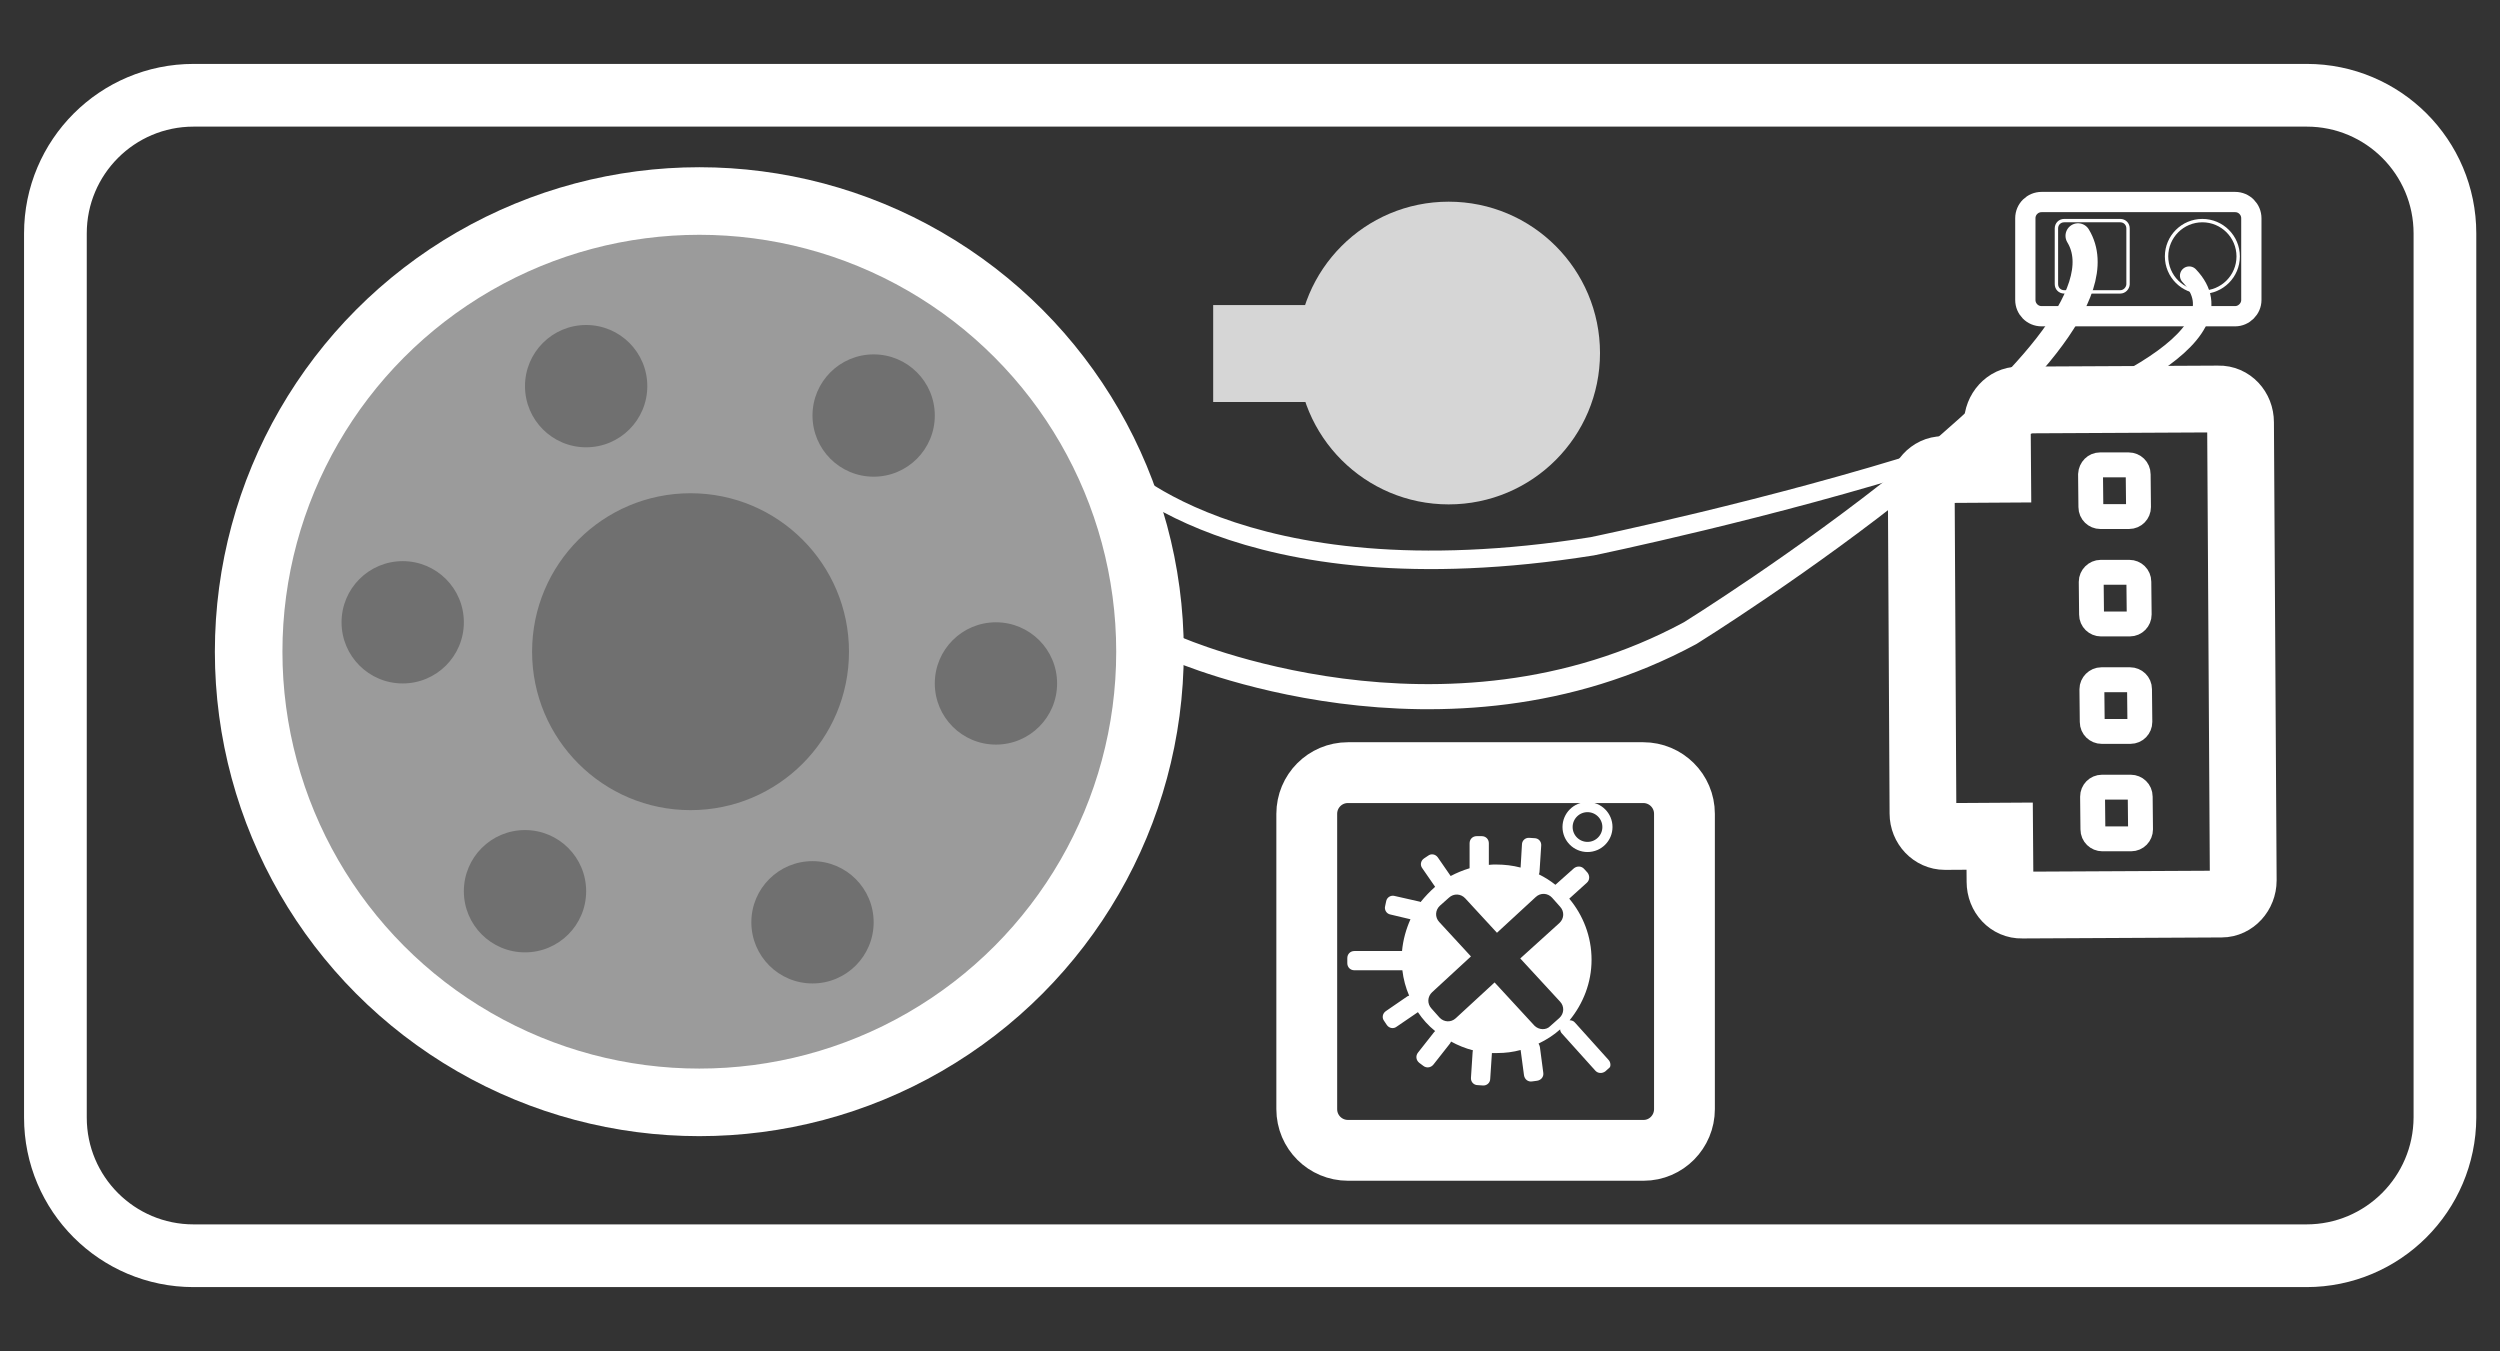 <?xml version="1.0" encoding="utf-8"?>
<!-- Generator: Adobe Illustrator 22.0.0, SVG Export Plug-In . SVG Version: 6.00 Build 0)  -->
<svg version="1.1" id="图层_1" xmlns="http://www.w3.org/2000/svg" xmlns:xlink="http://www.w3.org/1999/xlink" x="0px" y="0px"
	 viewBox="0 0 740 400" style="enable-background:new 0 0 740 400;" xml:space="preserve">
<rect x="0" y="0" width="740" height="400" fill="#333333" stroke="none"/>
<style type="text/css">
	.st0{fill:none;stroke:#FFFFFF;stroke-width:12;stroke-miterlimit:10;}
	.st1{fill:#FFFFFF;}
	.st2{fill:none;stroke:#FFFFFF;stroke-width:16.788;stroke-miterlimit:10;}
	.st3{fill:none;stroke:#FFFFFF;stroke-width:8.394;stroke-miterlimit:10;}
	.st4{fill:none;stroke:#FFFFFF;stroke-width:18.563;stroke-miterlimit:10;}
	.st5{fill:none;stroke:#FFFFFF;stroke-width:19.762;stroke-miterlimit:10;}
	.st6{fill:none;stroke:#FFFFFF;stroke-width:7.365;stroke-miterlimit:10;}
	.st7{opacity:0.3;}
	.st8{clip-path:url(#SVGID_2_);fill:#FFFFFF;}
	.st9{fill:none;stroke:#FFFFFF;stroke-width:20;stroke-miterlimit:10;}
	.st10{clip-path:url(#SVGID_4_);fill:#FFFFFF;}
	.st11{opacity:0.8;}
	.st12{clip-path:url(#SVGID_6_);fill:#FFFFFF;}
	.st13{fill:none;stroke:#FFFFFF;stroke-width:18;stroke-miterlimit:10;}
	.st14{fill:none;stroke:#FFFFFF;stroke-width:3;stroke-miterlimit:10;}
	.st15{fill:none;stroke:#FFFFFF;stroke-miterlimit:10;}
	.st16{fill:none;stroke:#FFFFFF;stroke-width:6;stroke-miterlimit:10;}
	.st17{fill:none;stroke:#FFFFFF;stroke-width:7.425;stroke-linecap:round;stroke-linejoin:round;stroke-miterlimit:10;}
	.st18{fill:none;stroke:#FFFFFF;stroke-width:5.478;stroke-linecap:round;stroke-linejoin:round;stroke-miterlimit:10;}
</style>
<g>
	<path class="st0" d="M-1926.9-4685h-15.6c-4.1,0-7.4-3.3-7.4-7.4v-58.1c0-4.1,3.3-7.4,7.4-7.4h15.6c4.1,0,7.4,3.3,7.4,7.4v58.1
		C-1919.5-4688.3-1922.8-4685-1926.9-4685z"/>
	<path class="st1" d="M-2110.1-4814.7h-256.6c-3.4,0-6.1-2.7-6.1-6.1c0-3.4,2.7-6.1,6.1-6.1h256.6c3.4,0,6.1,2.7,6.1,6.1
		C-2104.1-4817.5-2106.8-4814.7-2110.1-4814.7"/>
	<path class="st1" d="M-2087.4-4820.8c0,4.6-3.7,8.3-8.3,8.3c-4.6,0-8.3-3.7-8.3-8.3s3.7-8.3,8.3-8.3
		C-2091.1-4829.2-2087.4-4825.4-2087.4-4820.8"/>
	<path class="st1" d="M-2110.1-4792h-256.6c-3.4,0-6.1-2.7-6.1-6.1s2.7-6.1,6.1-6.1h256.6c3.4,0,6.1,2.7,6.1,6.1
		S-2106.8-4792-2110.1-4792"/>
	<path class="st1" d="M-2087.4-4798c0,4.6-3.7,8.3-8.3,8.3c-4.6,0-8.3-3.7-8.3-8.3s3.7-8.3,8.3-8.3
		C-2091.1-4806.4-2087.4-4802.7-2087.4-4798"/>
	<path class="st1" d="M-2110.1-4769.2h-256.6c-3.4,0-6.1-2.7-6.1-6.1s2.7-6.1,6.1-6.1h256.6c3.4,0,6.1,2.7,6.1,6.1
		S-2106.8-4769.2-2110.1-4769.2"/>
	<path class="st1" d="M-2087.4-4775.3c0,4.6-3.7,8.3-8.3,8.3c-4.6,0-8.3-3.7-8.3-8.3c0-4.6,3.7-8.4,8.3-8.4
		C-2091.1-4783.6-2087.4-4779.9-2087.4-4775.3"/>
	<path class="st1" d="M-2110.1-4746.4h-256.6c-3.4,0-6.1-2.7-6.1-6.1s2.7-6.1,6.1-6.1h256.6c3.4,0,6.1,2.7,6.1,6.1
		S-2106.8-4746.4-2110.1-4746.4"/>
	<path class="st1" d="M-2087.4-4752.5c0,4.6-3.7,8.4-8.3,8.4c-4.6,0-8.3-3.7-8.3-8.4c0-4.6,3.7-8.3,8.3-8.3
		C-2091.1-4760.9-2087.4-4757.1-2087.4-4752.5"/>
	<path class="st1" d="M-2110.1-4723.7h-256.6c-3.4,0-6.1-2.7-6.1-6.1s2.7-6.1,6.1-6.1h256.6c3.4,0,6.1,2.7,6.1,6.1
		S-2106.8-4723.7-2110.1-4723.7"/>
	<path class="st1" d="M-2087.4-4729.7c0,4.6-3.7,8.3-8.3,8.3c-4.6,0-8.3-3.7-8.3-8.3c0-4.6,3.7-8.3,8.3-8.3
		C-2091.1-4738.1-2087.4-4734.3-2087.4-4729.7"/>
	<path class="st1" d="M-2110.1-4700.9h-256.6c-3.4,0-6.1-2.7-6.1-6.1c0-3.4,2.7-6.1,6.1-6.1h256.6c3.4,0,6.1,2.7,6.1,6.1
		C-2104.1-4703.6-2106.8-4700.9-2110.1-4700.9"/>
	<path class="st1" d="M-2087.4-4707c0,4.6-3.7,8.3-8.3,8.3c-4.6,0-8.3-3.7-8.3-8.3s3.7-8.3,8.3-8.3
		C-2091.1-4715.3-2087.4-4711.6-2087.4-4707"/>
	<path class="st1" d="M-2110.1-4678.1h-256.6c-3.4,0-6.1-2.7-6.1-6.1c0-3.4,2.7-6.1,6.1-6.1h256.6c3.4,0,6.1,2.7,6.1,6.1
		C-2104.1-4680.8-2106.8-4678.1-2110.1-4678.1"/>
	<path class="st1" d="M-2087.4-4684.2c0,4.6-3.7,8.3-8.3,8.3c-4.6,0-8.3-3.7-8.3-8.3c0-4.6,3.7-8.3,8.3-8.3
		C-2091.1-4692.5-2087.4-4688.8-2087.4-4684.2"/>
	<path class="st1" d="M-2110.1-4655.4h-256.6c-3.4,0-6.1-2.7-6.1-6.1s2.7-6.1,6.1-6.1h256.6c3.4,0,6.1,2.7,6.1,6.1
		S-2106.8-4655.4-2110.1-4655.4"/>
	<path class="st1" d="M-2087.4-4661.4c0,4.6-3.7,8.3-8.3,8.3c-4.6,0-8.3-3.7-8.3-8.3c0-4.6,3.7-8.3,8.3-8.3
		C-2091.1-4669.8-2087.4-4666-2087.4-4661.4"/>
	<path class="st1" d="M-2110.1-4632.6h-256.6c-3.4,0-6.1-2.7-6.1-6.1s2.7-6.1,6.1-6.1h256.6c3.4,0,6.1,2.7,6.1,6.1
		S-2106.8-4632.6-2110.1-4632.6"/>
	<path class="st1" d="M-2087.4-4638.7c0,4.6-3.7,8.3-8.3,8.3c-4.6,0-8.3-3.7-8.3-8.3c0-4.6,3.7-8.3,8.3-8.3
		C-2091.1-4647-2087.4-4643.3-2087.4-4638.7"/>
	<path class="st2" d="M-1855.3-4797.2h24.5v-18.8c0-5.4,4.4-9.7,9.7-9.7h89.6c5.4,0,9.7,4.4,9.7,9.7v189.1c0,5.4-4.4,9.7-9.7,9.7
		h-89.6c-5.4,0-9.7-4.4-9.7-9.7v-18.8h-24.5c-5.4,0-9.7-4.4-9.7-9.7v-132.1C-1865.1-4792.8-1860.7-4797.2-1855.3-4797.2z"/>
	<path class="st3" d="M-1785.4-4777.2h14.2c2,0,3.6-1.6,3.6-3.6v-14.2c0-2-1.6-3.6-3.6-3.6h-14.2c-2,0-3.6,1.6-3.6,3.6v14.2
		C-1789-4778.8-1787.4-4777.2-1785.4-4777.2z"/>
	<path class="st3" d="M-1785.4-4732.9h14.2c2,0,3.6-1.6,3.6-3.6v-14.2c0-2-1.6-3.6-3.6-3.6h-14.2c-2,0-3.6,1.6-3.6,3.6v14.2
		C-1789-4734.5-1787.4-4732.9-1785.4-4732.9z"/>
	<path class="st3" d="M-1785.4-4688.6h14.2c2,0,3.6-1.6,3.6-3.6v-14.2c0-2-1.6-3.6-3.6-3.6h-14.2c-2,0-3.6,1.6-3.6,3.6v14.2
		C-1789-4690.2-1787.4-4688.6-1785.4-4688.6z"/>
	<path class="st3" d="M-1785.4-4644.2h14.2c2,0,3.6-1.6,3.6-3.6v-14.2c0-2-1.6-3.6-3.6-3.6h-14.2c-2,0-3.6,1.6-3.6,3.6v14.2
		C-1789-4645.8-1787.4-4644.2-1785.4-4644.2z"/>
	<path class="st4" d="M-1731.8-4562.1h-625.5c-22.6,0-40.9-18.3-40.9-40.9v-261.7c0-22.6,18.3-40.9,40.9-40.9h625.5
		c22.6,0,40.9,18.3,40.9,40.9v261.7C-1690.9-4580.4-1709.2-4562.1-1731.8-4562.1z"/>
</g>
<g>
	<g>
		<path class="st5" d="M575.7,247.6l16.2-0.1l0.1,13.5c0,3.9,2.9,7,6.5,6.9l59.1-0.3c3.5,0,6.4-3.2,6.4-7l-0.8-135.6
			c0-3.9-2.9-7-6.5-6.9l-59.1,0.3c-3.5,0-6.4,3.2-6.4,7l0.1,13.5l-16.2,0.1c-3.5,0-6.4,3.2-6.4,7l0.5,94.8
			C569.2,244.5,572.1,247.6,575.7,247.6z"/>
		<path class="st6" d="M622.2,233l8.5,0c1.5,0,2.8,1.2,2.8,2.8l0.1,9.7c0,1.5-1.2,2.8-2.8,2.8l-8.5,0c-1.5,0-2.8-1.2-2.8-2.8
			l-0.1-9.7C619.4,234.3,620.6,233,622.2,233z"/>
		<path class="st6" d="M622,201.2l8.5,0c1.5,0,2.8,1.2,2.8,2.8l0.1,9.7c0,1.5-1.2,2.8-2.8,2.8l-8.5,0c-1.5,0-2.8-1.2-2.8-2.8
			l-0.1-9.7C619.2,202.5,620.5,201.2,622,201.2z"/>
		<path class="st6" d="M621.8,169.4l8.5,0c1.5,0,2.8,1.2,2.8,2.8l0.1,9.7c0,1.5-1.2,2.8-2.8,2.8l-8.5,0c-1.5,0-2.8-1.2-2.8-2.8
			l-0.1-9.7C619,170.7,620.3,169.4,621.8,169.4z"/>
		<path class="st6" d="M621.6,137.6l8.5,0c1.5,0,2.8,1.2,2.8,2.8l0.1,9.7c0,1.5-1.2,2.8-2.8,2.8l-8.5,0c-1.5,0-2.8-1.2-2.8-2.8
			l-0.1-9.7C618.9,138.8,620.1,137.6,621.6,137.6z"/>
		<g>
			<g class="st7">
				<g>
					<defs>
						<rect id="SVGID_1_" x="73.6" y="60.2" width="266.8" height="266.8"/>
					</defs>
					<clipPath id="SVGID_2_">
						<use xlink:href="#SVGID_1_"  style="overflow:visible;"/>
					</clipPath>
					<path class="st8" d="M340.4,193.6c0,73.7-59.7,133.4-133.4,133.4S73.6,267.3,73.6,193.6S133.3,60.2,207,60.2
						S340.4,120,340.4,193.6"/>
				</g>
			</g>
			<circle class="st9" cx="207" cy="192.9" r="133.4"/>
			<g class="st7">
				<g>
					<defs>
						<rect id="SVGID_3_" x="73.6" y="60.2" width="266.8" height="266.8"/>
					</defs>
					<clipPath id="SVGID_4_">
						<use xlink:href="#SVGID_3_"  style="overflow:visible;"/>
					</clipPath>
					<path class="st10" d="M207,60.2c-73.7,0-133.4,59.7-133.4,133.4C73.6,267.3,133.3,327,207,327c73.7,0,133.4-59.7,133.4-133.4
						C340.4,120,280.7,60.2,207,60.2 M173.5,96.2c10,0,18.1,8.1,18.1,18.1c0,10-8.1,18.1-18.1,18.1c-10,0-18.1-8.1-18.1-18.1
						C155.4,104.3,163.5,96.2,173.5,96.2 M119.2,202.3c-10,0-18.1-8.1-18.1-18.1c0-10,8.1-18.1,18.1-18.1c10,0,18.1,8.1,18.1,18.1
						C137.3,194.2,129.2,202.3,119.2,202.3 M155.4,281.9c-10,0-18.1-8.1-18.1-18.1c0-10,8.1-18.1,18.1-18.1c10,0,18.1,8.1,18.1,18.1
						C173.5,273.8,165.4,281.9,155.4,281.9 M204.4,239.8c-25.9,0-46.9-21-46.9-46.9c0-25.9,21-46.9,46.9-46.9
						c25.9,0,46.9,21,46.9,46.9C251.3,218.8,230.3,239.8,204.4,239.8 M240.5,291.1c-10,0-18.1-8.1-18.1-18.1
						c0-10,8.1-18.1,18.1-18.1c10,0,18.1,8.1,18.1,18.1C258.6,283,250.5,291.1,240.5,291.1 M258.6,141.1c-10,0-18.1-8.1-18.1-18.1
						c0-10,8.1-18.1,18.1-18.1c10,0,18.1,8.1,18.1,18.1C276.7,133,268.6,141.1,258.6,141.1 M294.8,220.4c-10,0-18.1-8.1-18.1-18.1
						c0-10,8.1-18.1,18.1-18.1c10,0,18.1,8.1,18.1,18.1C312.9,212.3,304.8,220.4,294.8,220.4"/>
				</g>
			</g>
		</g>
		<g class="st11">
			<g>
				<defs>
					<rect id="SVGID_5_" x="359.1" y="59.7" width="114.6" height="89.6"/>
				</defs>
				<clipPath id="SVGID_6_">
					<use xlink:href="#SVGID_5_"  style="overflow:visible;"/>
				</clipPath>
				<path class="st12" d="M473.6,104.5c0,24.7-20,44.8-44.8,44.8c-24.7,0-44.8-20-44.8-44.8c0-24.7,20-44.8,44.8-44.8
					C453.6,59.7,473.6,79.8,473.6,104.5"/>
				<rect x="359.1" y="90.3" class="st12" width="28.7" height="28.7"/>
			</g>
		</g>
		<path class="st13" d="M486.5,340.5H399c-6.7,0-12.2-5.4-12.2-12.2v-87.4c0-6.7,5.4-12.2,12.2-12.2h87.4c6.7,0,12.2,5.4,12.2,12.2
			v87.4C498.6,335,493.2,340.5,486.5,340.5z"/>
		<path class="st1" d="M476.1,313.7l-9.9-11c-0.4-0.5-1-0.7-1.6-0.7c4-4.9,6.5-11.1,6.5-17.9c0-6.9-2.5-13.2-6.6-18.1l5.2-4.7
			c0.9-0.8,0.9-2.1,0.2-3l-1-1.1c-0.8-0.9-2.1-0.9-3-0.2l-5.5,4.9c-1.5-1.2-3.1-2.2-4.9-3.1c0.1-0.2,0.2-0.5,0.2-0.8l0.5-7.7
			c0.1-1.2-0.8-2.2-2-2.2l-1.5-0.1c-1.2-0.1-2.2,0.8-2.2,2l-0.4,6.8c-2.3-0.6-4.7-0.9-7.2-0.9c-0.7,0-1.5,0-2.2,0.1v-6.4
			c0-1.2-0.9-2.1-2.1-2.1h-1.5c-1.2,0-2.1,0.9-2.1,2.1v7.4c-2,0.6-3.9,1.4-5.6,2.3l-3.8-5.5c-0.7-1-2-1.2-2.9-0.5l-1.2,0.8
			c-1,0.7-1.2,2-0.5,2.9l3.8,5.5c-1.6,1.4-3,2.9-4.3,4.5c-0.1,0-0.1,0-0.2-0.1l-7.5-1.7c-1.1-0.3-2.3,0.4-2.5,1.6l-0.3,1.4
			c-0.3,1.1,0.4,2.3,1.6,2.5l5.9,1.4c-1.3,2.9-2.2,6.1-2.5,9.4h-14.1c-1.2,0-2.1,0.9-2.1,2.1v1.5c0,1.2,0.9,2.1,2.1,2.1h14.2
			c0.3,2.6,1,5.2,2,7.5c-0.2,0.1-0.3,0.1-0.5,0.2l-6.4,4.4c-1,0.7-1.2,2-0.5,2.9l0.8,1.2c0.7,1,2,1.2,2.9,0.5l6.3-4.3
			c1.4,2.1,3.1,4,5.1,5.6c-0.1,0.1-0.2,0.2-0.3,0.3l-4.8,6.1c-0.7,0.9-0.6,2.2,0.4,3l1.2,0.9c0.9,0.7,2.2,0.6,3-0.4l4.8-6.1
			c0.2-0.2,0.3-0.5,0.4-0.7c2,1.1,4.2,2,6.5,2.6c0,0.1-0.1,0.3-0.1,0.4l-0.5,7.7c-0.1,1.2,0.8,2.2,2,2.2l1.5,0.1
			c1.2,0.1,2.2-0.8,2.2-2l0.5-7.6c0.5,0,1.1,0,1.6,0c2.4,0,4.7-0.3,6.9-0.9l1,7.5c0.2,1.2,1.2,2,2.4,1.8l1.5-0.2
			c1.2-0.2,2-1.2,1.8-2.4l-1-7.6c-0.1-0.4-0.2-0.7-0.4-1c2.3-1.1,4.5-2.5,6.4-4.2c0,0.4,0.2,0.9,0.5,1.2l9.9,11
			c0.8,0.9,2.1,0.9,3,0.2l1.1-1C476.8,315.9,476.9,314.5,476.1,313.7 M454.2,303.6l-11.8-12.8l-11.5,10.6c-1.4,1.3-3.5,1.2-4.8-0.2
			l-2.4-2.7c-1.3-1.4-1.2-3.5,0.2-4.8l11.5-10.6l-9.4-10.2c-1.3-1.4-1.2-3.5,0.2-4.8l2.7-2.4c1.4-1.3,3.5-1.2,4.8,0.2l9.4,10.2
			l11.5-10.6c1.4-1.3,3.5-1.2,4.8,0.2l2.4,2.7c1.3,1.4,1.2,3.5-0.2,4.8L450,283.7l11.8,12.8c1.3,1.4,1.2,3.5-0.2,4.8l-2.7,2.4
			C457.7,305,455.5,304.9,454.2,303.6"/>
		<circle class="st14" cx="469.9" cy="244.8" r="5.9"/>
		<circle class="st15" cx="651.9" cy="75.9" r="10.6"/>
		<path class="st15" d="M627.6,86.4H611c-1.3,0-2.3-1-2.3-2.3V67.6c0-1.3,1-2.3,2.3-2.3h16.6c1.3,0,2.3,1,2.3,2.3v16.6
			C629.8,85.4,628.8,86.4,627.6,86.4z"/>
		<path class="st16" d="M661.6,93.6h-57.3c-2.7,0-4.8-2.2-4.8-4.8V64.6c0-2.7,2.2-4.8,4.8-4.8h57.3c2.7,0,4.8,2.2,4.8,4.8v24.2
			C666.4,91.4,664.2,93.6,661.6,93.6z"/>
		<path class="st17" d="M348.4,192.1c0,0,79,34.7,151.9-4.7c0,0,135.2-84.1,114.8-117.6"/>
		<path class="st18" d="M328.6,137.1c0,0,37,41.4,142.7,24.6c0,0,211.4-43.6,176.7-80.1"/>
	</g>
	<path class="st4" d="M682.7,371.7H57.3c-22.6,0-40.9-18.3-40.9-40.9V69.1c0-22.6,18.3-40.9,40.9-40.9h625.5
		c22.6,0,40.9,18.3,40.9,40.9v261.7C723.6,353.4,705.3,371.7,682.7,371.7z"/>
</g>
</svg>
